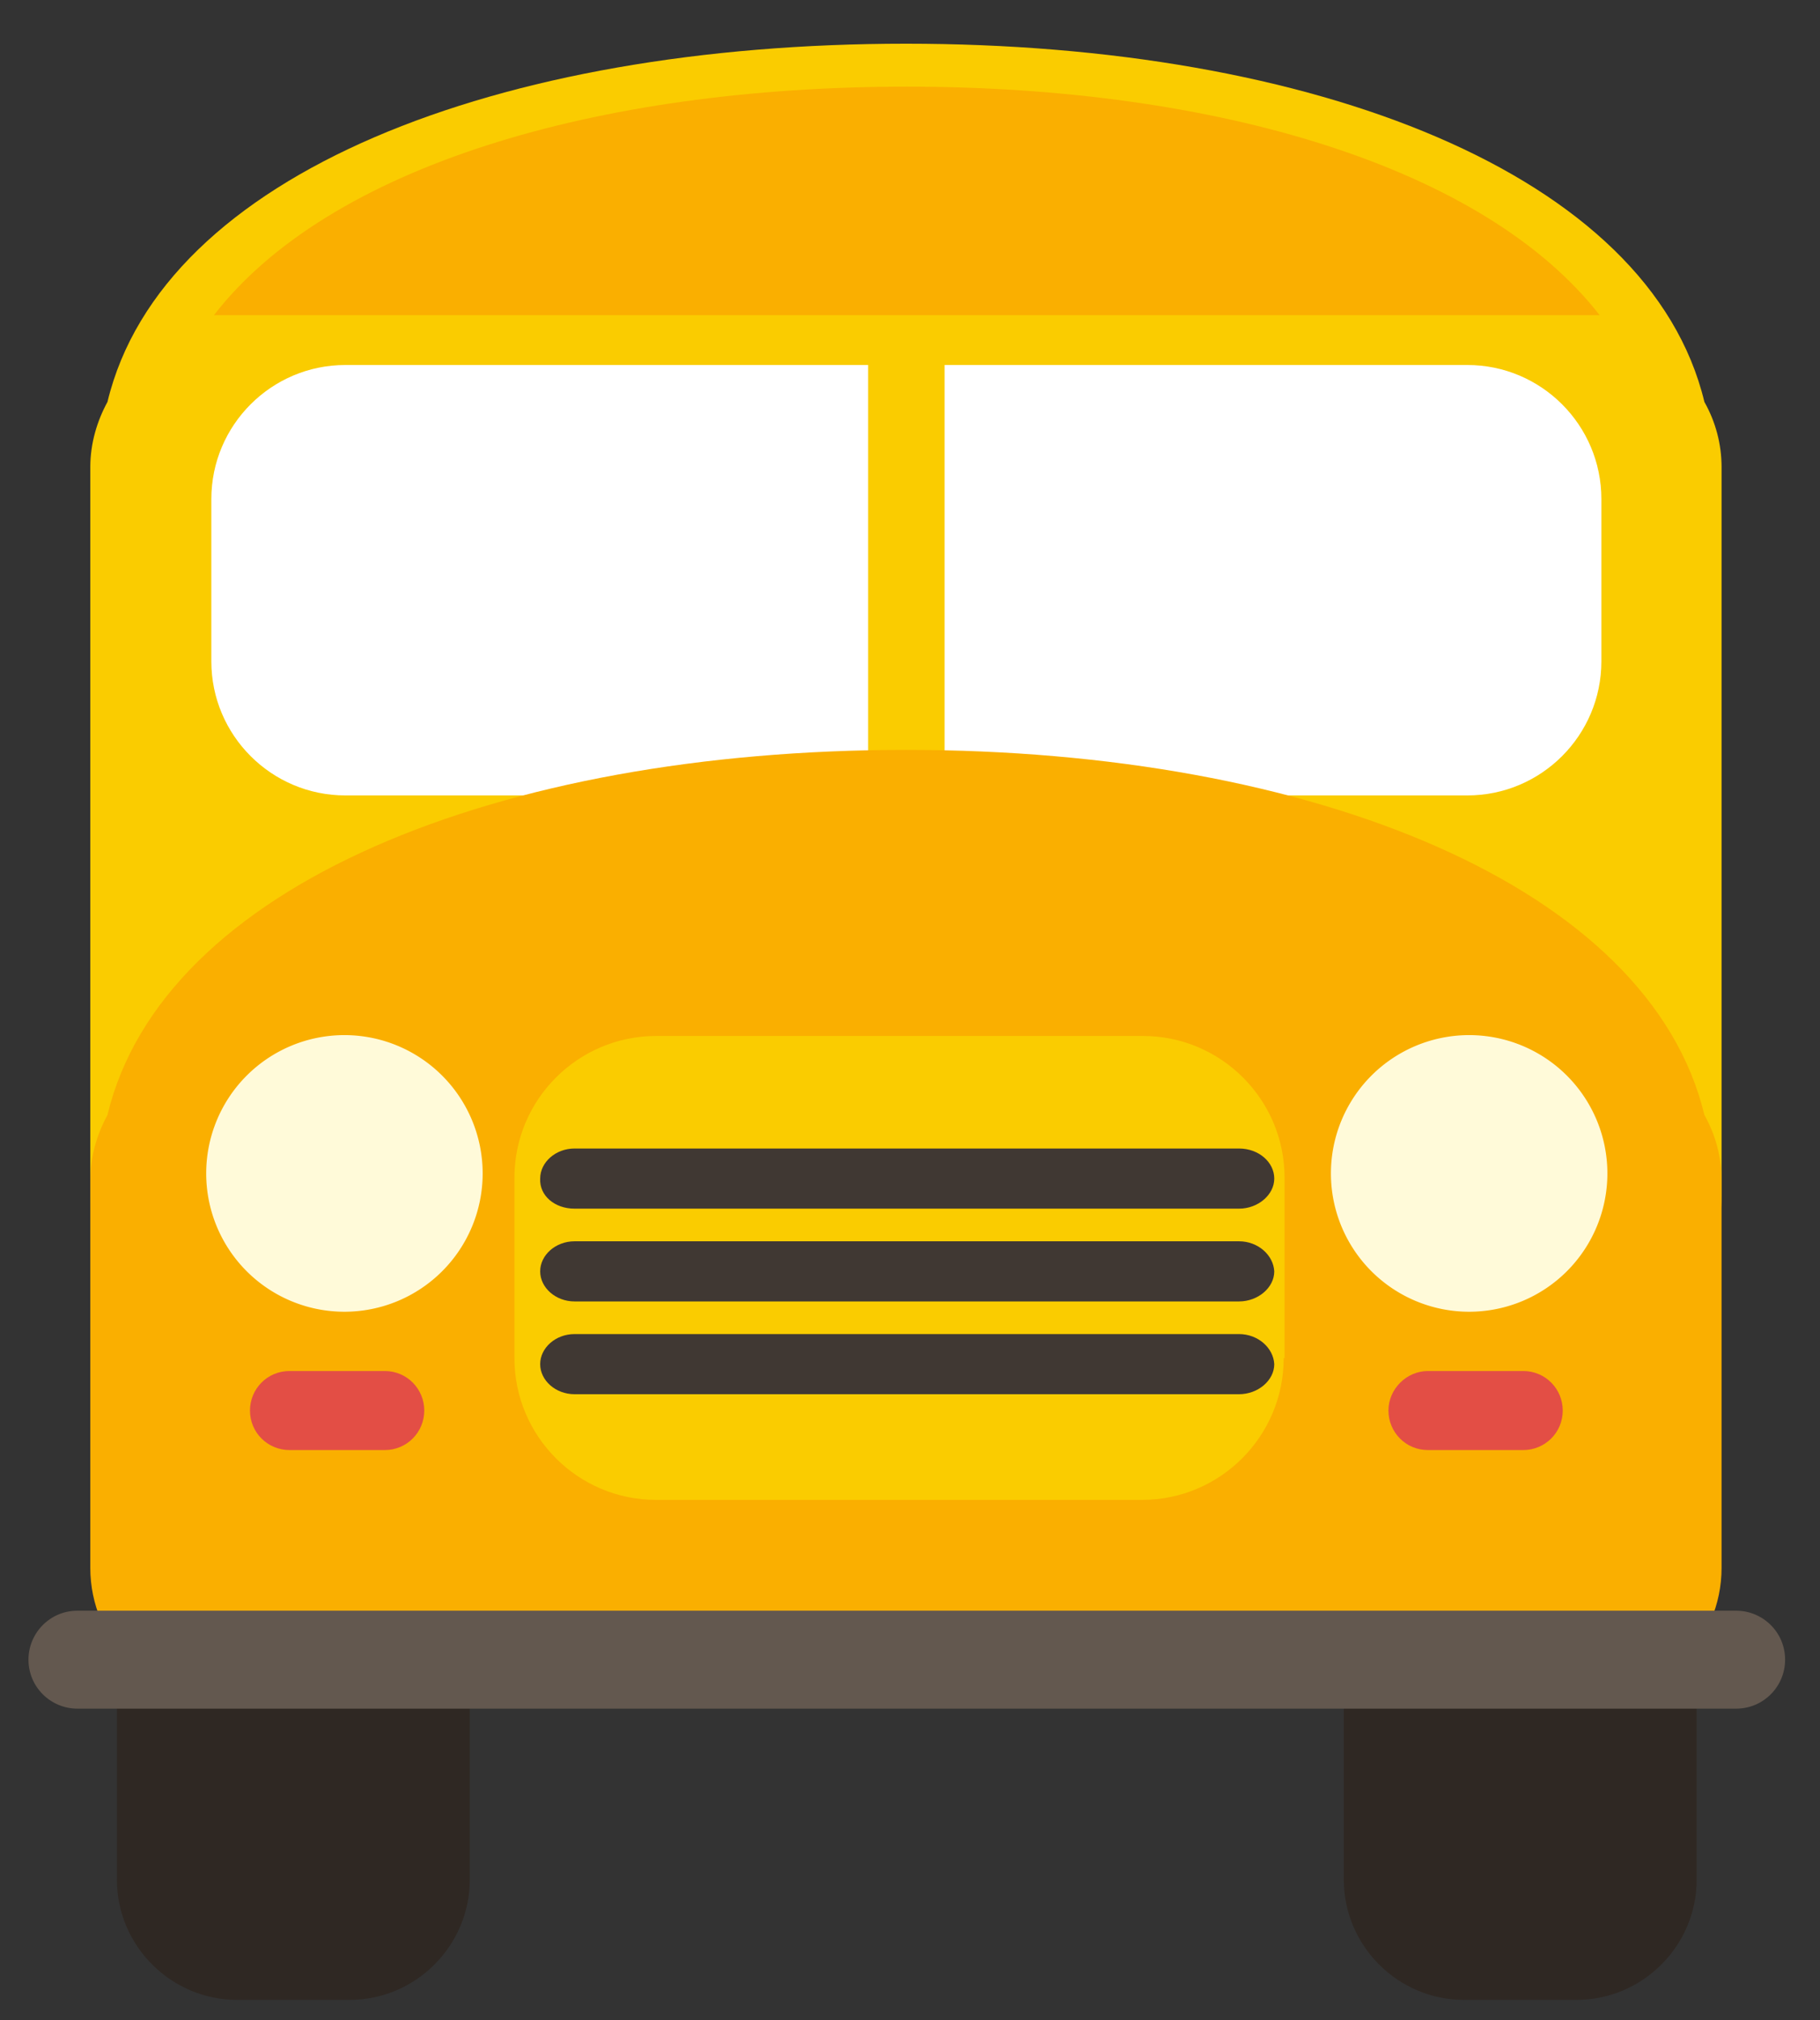 <svg viewBox="0 0 211.98 235.15" xmlns="http://www.w3.org/2000/svg"><rect x="0" y="0" width="211.98" height="235.15" fill="#333333" stroke="none"/><path fill="none" pointer-events="none" d="M0 0h211.98v235.15H0z"/><path class="st25" d="M198.516 46.787c-6.4-26.6-45.6-41.7-93-41.7s-86.6 15.1-93 41.7c-1.2 2.2-2 4.8-2 7.6v84.8c0 8.6 7 15.6 15.6 15.6h158.8c8.6 0 15.6-7 15.6-15.6v-84.8c0-2.7-.7-5.3-2-7.6z" fill="#facc00"/><path class="st8" d="M170.916 42.487c8.6 0 15.6 7 15.6 15.6v18.9c0 8.6-7 15.6-15.6 15.6h-65.4v-50.1h65.4z" fill="#fff"/><path class="st26" d="M156.516 218.787c0 7.7 6.3 14 14 14h13.1c7.7 0 14-6.3 14-14v-23.8c0-7.7-6.3-14-14-14h-13.1c-7.7 0-14 6.3-14 14v23.8z" fill="#2f2823"/><path class="st8" d="M40.216 42.487c-8.6 0-15.6 7-15.6 15.6v18.9c0 8.6 7 15.6 15.6 15.6h65.4v-50.1h-65.4z" fill="#fff"/><path d="M105.616 38.587h-4.5v60.9h8.9v-60.9z" class="st25" fill="#facc00"/><path class="st26" d="M54.716 218.787c0 7.7-6.3 14-14 14h-13.1c-7.7 0-14-6.3-14-14v-23.8c0-7.7 6.3-14 14-14h13.1c7.7 0 14 6.3 14 14v23.8z" fill="#2f2823"/><defs transform="translate(-719.584 -136.113)"><path id="a7873c48f-370d-4289-af1c-f8db46a7ad8a" d="M890.5 178.6c8.6 0 15.6 7 15.6 15.6v18.9c0 8.6-7 15.6-15.6 15.6h-65.4v-50.1h65.4z" fill="#000000"/></defs><path class="st27" d="M198.516 129.787c-6.4-26.6-45.6-42.5-93-42.5s-86.6 15.8-93 42.5c-1.2 2.2-2 4.8-2 7.6v45.1c0 8.6 7 15.6 15.6 15.6h158.8c8.6 0 15.6-7 15.6-15.6v-45.1c0-2.7-.7-5.3-2-7.6z" fill="#faaf00"/><path d="M187.216 136.587a16.1 16.1 0 0 1-16.1 16.1 16.1 16.1 0 0 1-16.1-16.1 16.1 16.1 0 0 1 16.1-16.1 16.1 16.1 0 0 1 16.1 16.1z" class="st28" fill="#fffad9"/><path class="st29" d="M161.716 164.187c0 2.5 2 4.6 4.6 4.6h11.1c2.5 0 4.6-2 4.6-4.6 0-2.5-2-4.6-4.6-4.6h-11.1c-2.5 0-4.6 2.1-4.6 4.6z" fill="#e34e45"/><path class="st24" d="M202.216 187.487H9.016c-3.2 0-5.7 2.6-5.7 5.7 0 3.2 2.6 5.7 5.7 5.7h193.2c3.2 0 5.7-2.6 5.7-5.7 0-3.2-2.6-5.7-5.7-5.7z" fill="#63584f"/><path d="M56.216 136.587a16.1 16.1 0 0 1-16.1 16.1 16.1 16.1 0 0 1-16.1-16.1 16.1 16.1 0 0 1 16.1-16.1 16.1 16.1 0 0 1 16.1 16.1z" class="st28" fill="#fffad9"/><path class="st29" d="M49.416 164.187c0 2.5-2 4.6-4.6 4.6h-11.1c-2.5 0-4.6-2-4.6-4.6 0-2.5 2-4.6 4.6-4.6h11.1c2.6 0 4.6 2.1 4.6 4.6z" fill="#e34e45"/><path class="st27" d="M105.616 10.087c-36.3 0-67.4 9.4-80.7 26.6h161.4c-13.4-17.2-44.5-26.6-80.7-26.6z" fill="#faaf00"/><path class="st25" d="M149.516 158.087c0 9.1-7.4 16.5-16.5 16.5h-56.6c-9.1 0-16.5-7.4-16.5-16.5v-21c0-9.1 7.4-16.5 16.5-16.5h56.7c9.1 0 16.5 7.4 16.5 16.5v21z" fill="#facc00"/><g><path class="st30" d="M144.316 144.487h-77.4c-2.2 0-4 1.6-4 3.5s1.8 3.5 4 3.5h77.4c2.2 0 4.1-1.6 4.1-3.5-.1-1.9-1.9-3.5-4.1-3.5zM144.316 155.287h-77.4c-2.2 0-4 1.6-4 3.5s1.8 3.5 4 3.5h77.4c2.2 0 4.1-1.6 4.1-3.5-.1-1.9-1.9-3.5-4.1-3.5zM66.916 140.687h77.4c2.2 0 4.1-1.6 4.1-3.5s-1.8-3.5-4.1-3.5h-77.4c-2.2 0-4 1.6-4 3.5-.1 2 1.7 3.5 4 3.5z" fill="#403833"/></g></svg>